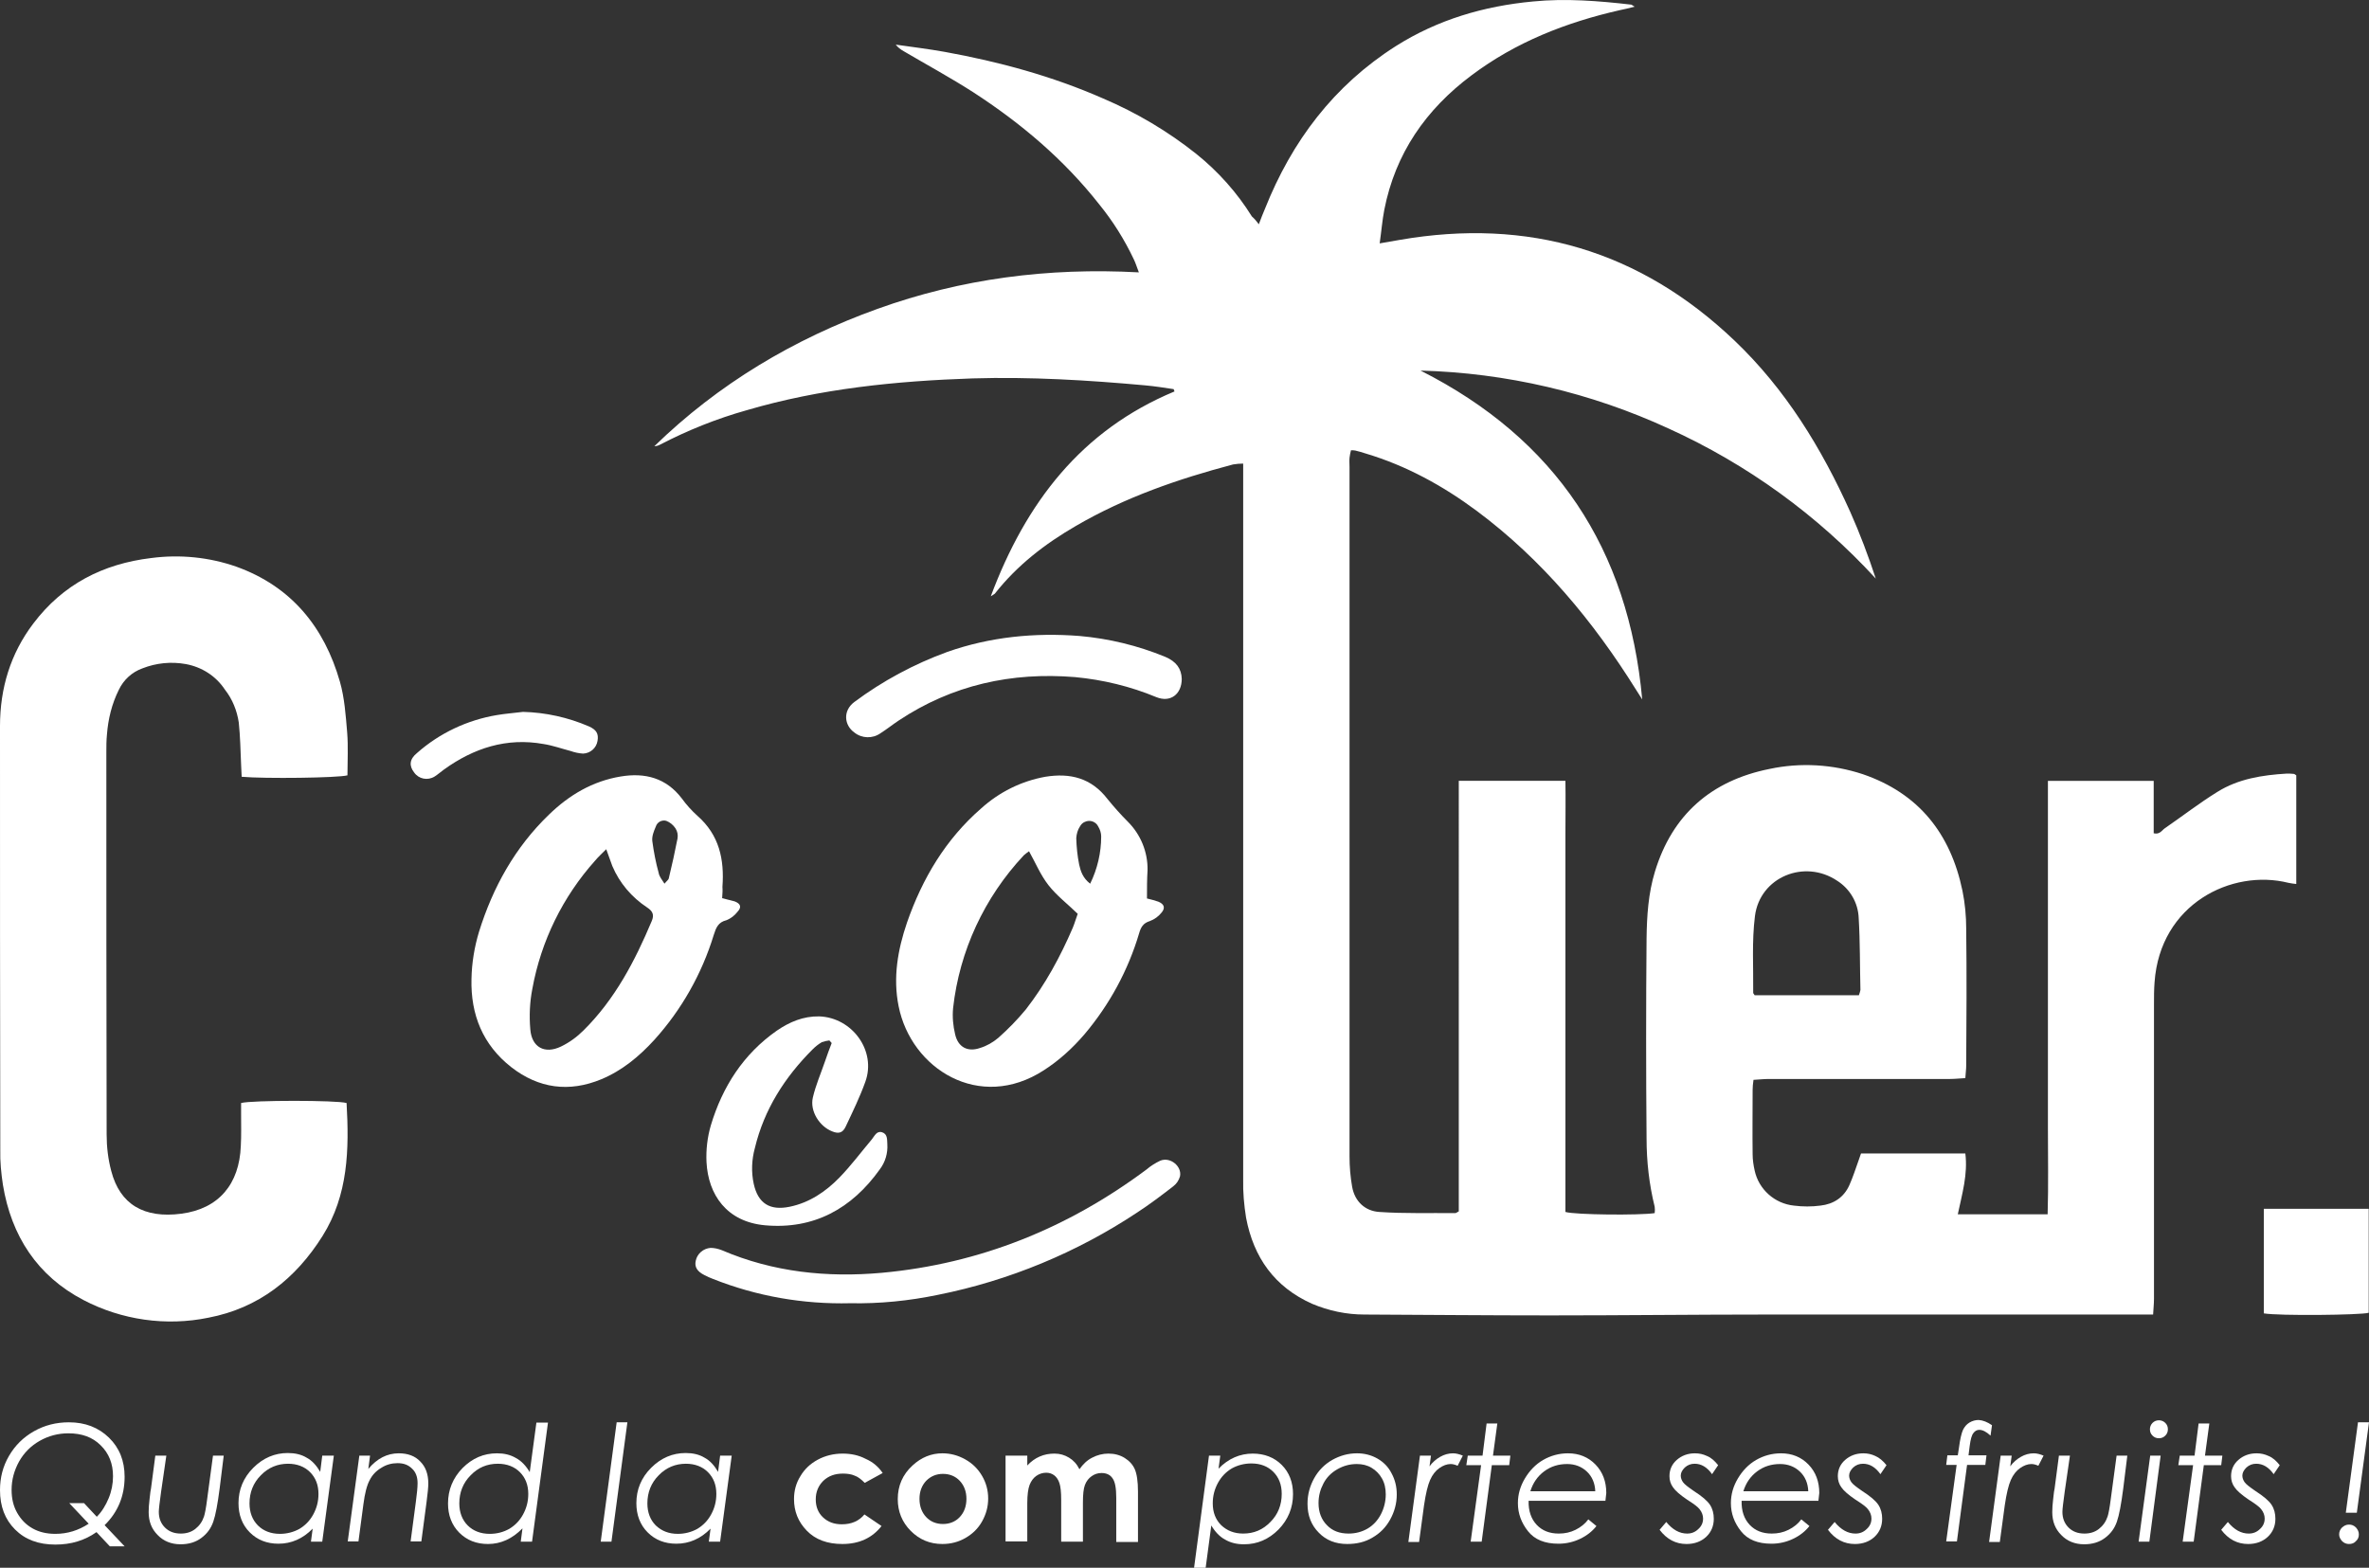 <?xml version="1.0" encoding="utf-8"?>
<!-- Generator: Adobe Illustrator 22.1.0, SVG Export Plug-In . SVG Version: 6.00 Build 0)  -->
<svg version="1.1" id="_x30_6a2e43f-80de-4f11-8a96-d56f75682caa"
	 xmlns="http://www.w3.org/2000/svg" xmlns:xlink="http://www.w3.org/1999/xlink" x="0px" y="0px" viewBox="0 0 817.5 541.1"
	 style="enable-background:new 0 0 817.5 541.1;" xml:space="preserve">
<rect x="0" y="0" width="817.5" height="541.1" fill="#333333" stroke="none"/>
<style type="text/css">
	.st0{fill:#FFFFFF;}
</style>
<title>cocotierlogo</title>
<g>
	<path class="st0" d="M434.4,77.4c0.8-2.1,1.4-3.7,2.1-5.3c9.3-23.4,23.8-42.6,45.2-56.2C496.1,6.8,512,2.1,529.1,0.5
		c11.3-1.1,22.5-0.2,33.8,1.1c0.2,0,0.4,0.3,1.2,0.7c-2,0.5-3.5,0.9-5.1,1.2c-18.5,4.2-35.9,11-51.2,22.5
		C492,37.8,481.5,53,477.7,72.4c-0.7,3.6-1,7.4-1.6,11.6l6.9-1.2c44.4-7.7,83,3.7,115.6,34.8c17.6,16.8,30,37.1,39.9,59.1
		c3.3,7.4,6.2,15.1,8.8,23c-20.1-21.9-44.4-39.5-71.5-51.8c-26.9-12.4-56-19.2-85.6-20c46.7,23.6,71.8,61.6,76.5,113.5
		c-0.7-1.1-1.4-2.2-2.1-3.3c-14.8-23.7-32.4-44.9-54.9-61.7c-11.7-8.7-24.4-15.7-38.5-19.9c-1.2-0.4-2.3-0.7-3.5-1
		c-0.5-0.1-1-0.1-1.5-0.1c-0.2,0.8-0.4,1.7-0.5,2.6c-0.1,1.1,0,2.1,0,3.2c0,79.3,0,158.7,0,238c0,3.5,0.3,7,0.9,10.4
		c0.9,5.1,4.5,8.4,9.4,8.7c8.7,0.6,17.4,0.3,26.2,0.4c0.2,0,0.5-0.2,1.2-0.6V269.5h36.8c0.1,6.1,0,12.3,0,18.4c0,6.3,0,12.7,0,19
		v111.4c3.4,1,25.6,1.2,30.8,0.4c0.1-0.7,0.1-1.5,0-2.2c-1.9-7.7-2.8-15.6-2.8-23.6c-0.2-23-0.2-46,0-69c0.1-7.8,0.6-15.6,2.9-23.1
		c6-19.7,19.5-31.4,39.5-35.4c10.7-2.3,21.9-1.6,32.2,1.8c19.3,6.6,30.3,20.5,34.4,40.2c0.9,4.4,1.3,8.8,1.3,13.2
		c0.2,15.7,0.1,31.5,0,47.2c0,1.3-0.2,2.6-0.3,4.3c-1.9,0.1-3.6,0.3-5.3,0.3h-62.5c-1.7,0-3.4,0.2-5.3,0.3c-0.2,1.4-0.3,2.4-0.3,3.5
		c0,7.4-0.1,14.8,0,22.2c0,1.9,0.3,3.8,0.7,5.6c1.4,6.5,6.9,11.4,13.5,12.1c3.1,0.4,6.2,0.4,9.2,0c4.5-0.5,8.1-2.8,10-7.1
		c1.2-2.7,2.1-5.5,3.1-8.3c0.3-0.9,0.6-1.7,0.9-2.6h36c0.9,7.2-1.1,13.9-2.6,21h31c0.3-10.1,0.1-20,0.1-29.9s0-19.9,0-29.9v-89.8
		h36.5v18.1c2.1,0.5,2.8-1,3.8-1.7c6.1-4.2,11.9-8.7,18.2-12.6c7.2-4.5,15.5-5.8,23.9-6.3c0.8,0,1.6,0,2.4,0.1
		c0.2,0,0.5,0.2,0.9,0.5v37.5c-0.9-0.1-1.8-0.2-2.7-0.4c-19.6-4.9-44.3,7.3-46.2,34.3c-0.2,2.5-0.2,5.1-0.2,7.7
		c0,33.9,0,67.8,0,101.6c0,1.7-0.2,3.4-0.3,5.4h-4.8c-42.6,0-85.2,0-127.9,0c-25.1,0-50.3,0.3-75.4,0.3c-21.4,0-42.7-0.2-64.1-0.3
		c-6.2,0-12.3-1.3-18-3.7c-13-5.8-20.2-16-22.8-29.7c-0.7-4.4-1.1-8.8-1-13.2c0-80.4,0-160.8,0-241.2v-5.9c-1.2,0-2.3,0.1-3.5,0.3
		c-18.9,5-37.2,11.3-54.2,21.2c-10.7,6.2-20.3,13.6-28,23.4c-0.4,0.3-0.9,0.6-1.4,0.9c12.1-32.3,31.2-57.3,63.4-70.7
		c-0.1-0.3-0.2-0.5-0.3-0.8c-3.3-0.5-6.5-1-9.8-1.3c-19.8-1.8-39.7-3-59.6-2.4c-26.4,0.9-52.5,3.5-78,11
		c-10.3,2.9-20.3,6.9-29.9,11.9c-0.6,0.3-1.2,0.5-1.9,0.5c22.1-21.5,48.1-37,77-47.4s58.8-14.3,90.2-12.6c-0.7-1.8-1.1-3.2-1.7-4.4
		c-3.2-6.8-7.2-13.2-12-19.1c-12.2-15.5-27-28-43.5-38.7c-7.8-5-15.9-9.4-23.9-14.1c-1.1-0.6-2.1-1.4-2.8-2.3
		c5.6,0.8,11.3,1.5,16.9,2.5c18.8,3.4,37.2,8.4,54.7,16.1c11.5,4.9,22.3,11.3,32.1,19.1c7.6,6.1,14.1,13.4,19.2,21.6
		C432.8,75.4,433.5,76.2,434.4,77.4z M641.5,343.4c0.2-0.6,0.4-1.1,0.5-1.7c-0.2-8.3-0.1-16.6-0.6-24.9c-0.2-5.2-3-10-7.4-12.8
		c-11.3-7.6-26.7-1.3-28.4,12.2c-1.1,8.7-0.5,17.6-0.6,26.5c0,0.2,0.3,0.4,0.5,0.8H641.5z"/>
	<path class="st0" d="M119.6,380.7c0.9,16,0.6,31.7-8.3,45.9c-9.3,14.8-22.1,24.9-39.4,28.2c-14.6,3-29.9,0.8-43.1-6.1
		C12.9,440.4,3.9,426.6,1,408.9c-0.6-4-1-8-0.9-12C0,348.1,0,299.4,0,250.6c0-13,3.6-25,11.5-35.4c10.2-13.5,24-20.6,40.7-22.6
		c9.9-1.3,20-0.3,29.4,3c18.9,6.8,30.3,20.8,35.7,39.7c1.6,5.6,2,11.6,2.5,17.5c0.4,4.9,0.1,9.9,0.1,14.8
		c-3.2,0.9-28.6,1.2-36.5,0.5c-0.1-1.3-0.1-2.8-0.2-4.2c-0.2-4.8-0.3-9.7-0.8-14.5c-0.6-4.1-2.2-8.1-4.8-11.4
		c-3.1-4.7-8-7.8-13.5-8.8c-5-0.9-10.2-0.4-15,1.5c-3.6,1.3-6.5,4-8.1,7.4c-2.4,4.8-3.7,10.1-4.1,15.5c-0.2,2-0.2,4-0.2,6
		c0,44,0,87.9,0.1,131.9c0,4.3,0.5,8.6,1.6,12.7c3,11.5,11.3,16.4,24.2,14.7s20-10.2,20.5-23.4c0.2-3.6,0.1-7.3,0.1-10.9
		c0-1.3,0-2.6,0-3.9C86.8,379.7,116.3,379.7,119.6,380.7z"/>
	<path class="st0" d="M249.2,310c1.7,0.5,3,0.7,4.3,1.1c2.1,0.8,2.5,2,1,3.6c-1,1.3-2.3,2.3-3.8,2.9c-2.9,0.7-3.6,2.6-4.4,5.1
		c-4.1,13.4-11.1,25.8-20.5,36.2c-5.2,5.7-11.1,10.6-18.3,13.6c-11.1,4.6-21.6,3.2-31.1-4.2c-9.8-7.7-14-18.1-13.7-30.4
		c0.1-5.5,1-11,2.6-16.3c4.8-15.4,12.4-29.1,24.1-40.4c7-6.8,15.1-11.6,24.8-13.2c8.4-1.4,15.7,0.5,21.1,7.6c1.6,2.2,3.4,4.2,5.4,6
		c7.5,6.6,9.3,15,8.6,24.5C249.4,307.3,249.3,308.5,249.2,310z M209.2,293.1c-1.6,1.6-2.8,2.7-3.8,3.9
		c-11.2,12.5-18.7,27.8-21.7,44.3c-0.9,4.6-1.1,9.3-0.7,14c0.5,6.2,5,8.6,10.6,5.9c2.9-1.4,5.5-3.3,7.8-5.6
		c10.8-10.7,17.7-23.9,23.5-37.7c0.9-2.1,0.4-3.4-1.6-4.7c-5.3-3.5-9.5-8.4-12-14.3C210.7,297.3,210.1,295.6,209.2,293.1
		L209.2,293.1z M229.3,305c0.7-0.9,1.4-1.3,1.5-1.9c1.1-4.5,2.1-9.1,3-13.7c0.2-1.2,0-2.4-0.7-3.5c-0.8-1.2-1.9-2.1-3.2-2.6
		c-1.5-0.4-3.1,0.4-3.6,2c-0.7,1.6-1.4,3.4-1.2,5c0.5,3.7,1.2,7.4,2.2,11C227.5,302.5,228.4,303.6,229.3,305L229.3,305z"/>
	<path class="st0" d="M395.8,310.1c1.6,0.4,2.8,0.7,3.9,1.1c2,0.8,2.5,2.1,1.2,3.7c-1.1,1.4-2.5,2.4-4.1,3c-2.3,0.7-3.1,2.1-3.7,4.2
		c-3.8,12.8-10.2,24.6-18.8,34.8c-4.1,4.8-8.8,9.1-14.1,12.5c-22.2,14.4-45.8-0.5-50.1-22.1c-2-9.9-0.3-19.5,2.9-28.9
		c5.3-15.2,13.3-28.7,25.6-39.4c6.2-5.6,13.8-9.4,22.1-10.9c8.6-1.4,15.9,0.4,21.5,7.7c2.2,2.7,4.5,5.3,7,7.8
		c4.4,4.4,6.9,10.4,6.8,16.7C395.8,303.5,395.8,306.7,395.8,310.1z M355.1,293.8c-0.6,0.4-1.2,0.9-1.8,1.4
		c-13.6,14.5-22.2,33-24.4,52.7c-0.3,3.1,0,6.2,0.7,9.1c1,4.4,4.3,6.2,8.6,4.7c2.3-0.7,4.4-1.9,6.3-3.5c3.4-3,6.6-6.3,9.5-9.8
		c6.7-8.6,11.9-18.2,16.2-28.2c0.7-1.7,1.2-3.5,1.7-4.8c-3.6-3.5-7.3-6.3-10.1-9.9S357.4,297.9,355.1,293.8L355.1,293.8z M376.2,305
		c2.5-5.1,3.8-10.7,3.8-16.3c0-1.2-0.4-2.4-1-3.4c-0.8-1.7-2.9-2.5-4.7-1.6c-0.7,0.3-1.2,0.8-1.6,1.5c-0.8,1.2-1.2,2.6-1.3,4.1
		c0.1,3.1,0.4,6.1,1,9.1C372.9,300.6,373.6,303,376.2,305L376.2,305z"/>
	<path class="st0" d="M286.2,359.1c-0.9,0.1-1.7,0.3-2.6,0.6c-1.2,0.7-2.2,1.5-3.2,2.5c-9.6,9.6-16.7,20.7-19.9,34
		c-1.1,4-1.3,8.3-0.4,12.4c1.5,6.8,5.6,9.3,12.4,7.9s12.4-5.2,17.1-10c4-4.1,7.5-8.8,11.2-13.2c1-1.2,1.7-3.1,3.6-2.5
		s1.7,2.5,1.8,4.1c0.2,3.1-0.7,6.2-2.6,8.7c-9.7,13.6-22.8,20.8-39.6,19.3c-13.2-1.2-19.6-10.5-20.2-21.8c-0.2-4.3,0.3-8.6,1.5-12.7
		c4-13.3,11.2-24.6,22.8-32.7c4.4-3,9.1-5,14.6-4.9c11.4,0.4,19.8,11.9,15.9,22.6c-1.9,5.3-4.4,10.4-6.8,15.5
		c-1,2.1-2.4,2.5-4.6,1.6c-4.4-1.7-7.8-7-6.7-11.7c1-4.3,2.8-8.4,4.2-12.5c0.7-2.1,1.5-4.2,2.3-6.3L286.2,359.1z"/>
	<path class="st0" d="M293.4,449.8c-16.2,0.4-32.3-2.4-47.4-8.4c-1-0.4-2-0.8-2.9-1.3c-2.6-1.3-3.5-2.9-3-5c0.5-2.4,2.6-4.2,5.1-4.4
		c1.3,0,2.6,0.3,3.9,0.8c17.7,7.6,36.4,9.5,55.2,7.8c33.8-3.1,64.2-15.4,91.4-35.7c1.4-1.2,3-2.2,4.7-3c3.4-1.4,7.5,1.9,6.8,5.4
		c-0.4,1.4-1.2,2.6-2.4,3.5c-4,3.1-8.1,6.2-12.4,9c-20.8,13.8-44.2,23.5-68.7,28.4C313.6,449,303.5,450,293.4,449.8z"/>
	<path class="st0" d="M407.8,234.3c0,5.3-3.9,8.3-8.8,6.3c-8.9-3.7-18.4-6-28-6.9c-21.9-1.8-42.4,2.7-60.9,15
		c-2.1,1.4-4.1,3-6.3,4.4c-2.7,1.9-6.4,1.8-9-0.3c-3.5-2.5-4-7.5,0-10.5c9.8-7.3,20.6-13.1,32.1-17.3c14.8-5.2,30.1-6.7,45.6-5.5
		c10.2,0.9,20.1,3.3,29.6,7.2C405.9,228.3,407.7,230.8,407.8,234.3z"/>
	<path class="st0" d="M781.2,417.2h36.2v35.9c-2.8,0.8-31,1.1-36.2,0.2V417.2z"/>
	<path class="st0" d="M180.5,245.7c7.8,0.2,15.5,1.9,22.7,5c2.7,1.2,3.4,2.6,3,5c-0.4,2.5-2.5,4.3-5,4.4c-1.5-0.1-2.9-0.4-4.3-0.9
		c-3.1-0.8-6.1-1.9-9.3-2.4c-12.8-2.3-24.1,1.4-34.4,8.8c-1.1,0.8-2.1,1.7-3.2,2.4c-2.4,1.5-5.5,0.9-7.1-1.4c-1.8-2.3-1.6-4.6,1-6.7
		c7.8-6.9,17.4-11.4,27.6-13.1C174.4,246.3,177.4,246.1,180.5,245.7z"/>
</g>
<g>
	<path class="st0" d="M36.1,526.4l6.9,7.3h-5.1l-4.6-4.9c-4.1,2.9-8.8,4.3-14.2,4.3c-5.8,0-10.4-1.7-13.9-5.2
		c-3.5-3.5-5.2-8-5.2-13.6c0-4.3,1-8.2,3.1-11.8c2.1-3.6,4.9-6.4,8.6-8.5c3.7-2.1,7.7-3.1,12.1-3.1c5.6,0,10.2,1.8,13.8,5.3
		c3.6,3.5,5.4,8,5.4,13.5C43,516.3,40.7,521.9,36.1,526.4z M33.4,523.5c1.8-1.8,3.1-4,4.1-6.4s1.5-5,1.5-7.6c0-4.3-1.4-7.9-4.3-10.7
		c-2.8-2.8-6.5-4.1-11.1-4.1c-3.6,0-6.9,0.9-9.9,2.6c-3,1.7-5.4,4.1-7.1,7.1c-1.7,3.1-2.6,6.3-2.6,9.8c0,3,0.6,5.6,1.9,7.9
		c1.3,2.3,3,4.1,5.3,5.4s4.9,1.9,7.9,1.9c4.2,0,8-1.2,11.5-3.5l-6.7-7.1H29L33.4,523.5z"/>
	<path class="st0" d="M53.6,502.4h3.8l-1.8,12.4c-0.5,3.7-0.8,6-0.8,7c0,2.2,0.7,4,2.1,5.4c1.4,1.4,3.2,2.1,5.5,2.1
		c1.9,0,3.6-0.5,5-1.6c1.4-1.1,2.4-2.5,3-4.3c0.3-0.9,0.7-2.9,1.1-6.1l2-14.9h3.7l-1.4,11.3c-0.7,5.4-1.4,9.2-2.2,11.5
		c-0.8,2.3-2.1,4.1-4.1,5.6c-2,1.5-4.4,2.2-7.2,2.2c-3.2,0-5.9-1.1-7.9-3.2c-2.1-2.1-3.1-4.7-3.1-7.9c0-1.3,0.1-2.7,0.3-4.4l0.3-2.6
		l0.2-1.1L53.6,502.4z"/>
	<path class="st0" d="M111.2,532.1h-3.9l0.6-4.5c-3.4,3.5-7.4,5.2-11.8,5.2c-4,0-7.3-1.3-9.9-3.9c-2.6-2.6-3.9-6-3.9-10.1
		c0-4.7,1.7-8.8,5.1-12.2c3.4-3.4,7.4-5.1,11.9-5.1c2.5,0,4.7,0.5,6.5,1.6c1.9,1,3.4,2.7,4.7,4.9l0.7-5.6h4L111.2,532.1z
		 M96.6,529.4c2.4,0,4.7-0.6,6.7-1.7c2-1.2,3.6-2.8,4.8-5c1.2-2.2,1.8-4.5,1.8-7.1c0-3.1-1-5.6-2.9-7.5c-1.9-1.9-4.5-2.9-7.6-2.9
		c-3.6,0-6.8,1.3-9.4,4c-2.6,2.6-3.9,5.9-3.9,9.7c0,3.1,1,5.7,2.9,7.6C90.9,528.4,93.5,529.4,96.6,529.4z"/>
	<path class="st0" d="M124,502.4h3.7l-0.6,4.6c3-3.6,6.5-5.4,10.5-5.4c3.1,0,5.6,0.9,7.4,2.8c1.9,1.9,2.8,4.4,2.8,7.6
		c0,1.3-0.2,3.4-0.6,6.4l-1.8,13.6h-3.7l1.8-13.6c0.4-2.9,0.6-5.1,0.6-6.5c0-2.1-0.6-3.8-1.9-5c-1.3-1.3-2.9-1.9-5-1.9
		c-2,0-3.9,0.5-5.6,1.6c-1.7,1-3.1,2.4-4,4.2c-1,1.8-1.7,4.6-2.2,8.4l-1.7,12.8H120L124,502.4z"/>
	<path class="st0" d="M183.6,532.1h-3.9l0.6-4.6c-3.5,3.6-7.5,5.4-11.9,5.4c-4,0-7.3-1.3-9.9-3.9c-2.6-2.6-3.9-6-3.9-10.1
		c0-4.7,1.7-8.8,5-12.2c3.4-3.4,7.3-5.1,11.9-5.1c2.5,0,4.6,0.5,6.5,1.6c1.9,1,3.5,2.7,4.8,4.9l2.3-17.1h4L183.6,532.1z M169,529.4
		c2.5,0,4.7-0.6,6.7-1.7c2-1.2,3.6-2.8,4.8-5c1.2-2.2,1.8-4.5,1.8-7.1c0-3.1-1-5.6-2.9-7.5c-1.9-1.9-4.5-2.9-7.6-2.9
		c-3.7,0-6.8,1.3-9.4,4c-2.6,2.6-3.9,5.9-3.9,9.7c0,3.1,1,5.7,2.9,7.6C163.3,528.4,165.9,529.4,169,529.4z"/>
	<path class="st0" d="M212.8,490.9h3.7l-5.5,41.2h-3.7L212.8,490.9z"/>
	<path class="st0" d="M248.5,532.1h-3.9l0.6-4.5c-3.4,3.5-7.4,5.2-11.8,5.2c-4,0-7.3-1.3-9.9-3.9c-2.6-2.6-3.9-6-3.9-10.1
		c0-4.7,1.7-8.8,5.1-12.2c3.4-3.4,7.4-5.1,11.9-5.1c2.5,0,4.7,0.5,6.5,1.6c1.9,1,3.4,2.7,4.7,4.9l0.7-5.6h4L248.5,532.1z
		 M233.9,529.4c2.4,0,4.7-0.6,6.7-1.7c2-1.2,3.6-2.8,4.8-5c1.2-2.2,1.8-4.5,1.8-7.1c0-3.1-1-5.6-2.9-7.5c-1.9-1.9-4.5-2.9-7.6-2.9
		c-3.6,0-6.8,1.3-9.4,4c-2.6,2.6-3.9,5.9-3.9,9.7c0,3.1,1,5.7,2.9,7.6C228.3,528.4,230.8,529.4,233.9,529.4z"/>
	<path class="st0" d="M304.6,508.4l-6.2,3.4c-1.2-1.2-2.3-2.1-3.5-2.5c-1.1-0.5-2.5-0.7-4-0.7c-2.8,0-5,0.8-6.8,2.5
		c-1.7,1.7-2.6,3.8-2.6,6.4c0,2.5,0.8,4.6,2.5,6.2c1.7,1.6,3.8,2.4,6.5,2.4c3.3,0,5.9-1.1,7.8-3.4l5.9,4c-3.2,4.1-7.7,6.2-13.5,6.2
		c-5.2,0-9.3-1.5-12.3-4.6s-4.4-6.7-4.4-10.9c0-2.9,0.7-5.5,2.2-7.9c1.4-2.4,3.4-4.3,6-5.7c2.6-1.4,5.5-2.1,8.6-2.1
		c3,0,5.6,0.6,7.9,1.8C301.2,504.6,303.1,506.2,304.6,508.4z"/>
	<path class="st0" d="M325.2,501.6c2.8,0,5.4,0.7,7.9,2.1c2.5,1.4,4.4,3.3,5.8,5.7c1.4,2.4,2.1,5,2.1,7.8c0,2.8-0.7,5.4-2.1,7.9
		s-3.3,4.3-5.7,5.7c-2.4,1.4-5.1,2.1-8,2.1c-4.3,0-7.9-1.5-10.9-4.5c-3-3-4.5-6.7-4.5-11c0-4.6,1.7-8.5,5.1-11.6
		C317.9,503,321.4,501.6,325.2,501.6z M325.4,508.7c-2.3,0-4.2,0.8-5.8,2.4c-1.5,1.6-2.3,3.7-2.3,6.2c0,2.6,0.8,4.7,2.3,6.3
		c1.5,1.6,3.5,2.4,5.8,2.4c2.3,0,4.3-0.8,5.8-2.4c1.5-1.6,2.3-3.7,2.3-6.3c0-2.5-0.8-4.6-2.3-6.2
		C329.7,509.5,327.7,508.7,325.4,508.7z"/>
	<path class="st0" d="M347,502.4h7.5v3.4c1.3-1.4,2.7-2.4,4.3-3.1c1.6-0.7,3.3-1,5.1-1c1.9,0,3.5,0.5,5,1.4s2.7,2.2,3.6,4
		c1.2-1.7,2.6-3.1,4.4-4c1.7-0.9,3.6-1.4,5.6-1.4c2.1,0,4,0.5,5.6,1.5c1.6,1,2.8,2.3,3.5,3.9c0.7,1.6,1.1,4.2,1.1,7.7v17.4h-7.5V517
		c0-3.4-0.4-5.6-1.3-6.8c-0.8-1.2-2.1-1.8-3.8-1.8c-1.3,0-2.4,0.4-3.4,1.1c-1,0.7-1.8,1.7-2.3,3c-0.5,1.3-0.7,3.3-0.7,6.2v13.4h-7.5
		v-14.4c0-2.7-0.2-4.6-0.6-5.8c-0.4-1.2-1-2.1-1.8-2.7c-0.8-0.6-1.7-0.9-2.8-0.9c-1.2,0-2.4,0.4-3.4,1.1c-1,0.7-1.8,1.8-2.3,3.1
		c-0.5,1.3-0.8,3.4-0.8,6.3v13.2H347V502.4z"/>
	<path class="st0" d="M417.2,502.4h3.9l-0.6,4.5c3.4-3.5,7.4-5.2,11.8-5.2c4,0,7.4,1.3,10,3.9c2.6,2.6,3.9,6,3.9,10.1
		c0,4.7-1.7,8.8-5,12.2c-3.4,3.4-7.3,5.1-11.9,5.1c-2.5,0-4.6-0.5-6.5-1.6c-1.9-1-3.5-2.7-4.8-4.9l-2.2,16.5h-4L417.2,502.4z
		 M431.8,505.1c-2.4,0-4.7,0.6-6.7,1.7c-2,1.2-3.6,2.8-4.8,5c-1.2,2.2-1.8,4.5-1.8,7.1c0,3.1,1,5.6,2.9,7.5c2,1.9,4.5,2.9,7.6,2.9
		c3.7,0,6.8-1.3,9.4-4c2.6-2.6,3.9-5.9,3.9-9.7c0-3.2-1-5.7-2.9-7.6C437.5,506.1,435,505.1,431.8,505.1z"/>
	<path class="st0" d="M468.3,501.6c2.5,0,4.9,0.6,7,1.8c2.1,1.2,3.8,2.9,4.9,5.1c1.2,2.2,1.8,4.6,1.8,7.3c0,3.1-0.8,6-2.3,8.7
		c-1.5,2.7-3.5,4.7-6.1,6.2c-2.5,1.5-5.4,2.2-8.7,2.2c-4,0-7.3-1.3-9.8-3.9c-2.6-2.6-3.9-5.9-3.9-10c0-3.2,0.8-6.1,2.3-8.8
		c1.5-2.7,3.6-4.8,6.2-6.3C462.4,502.4,465.2,501.6,468.3,501.6z M468.2,505.3c-2.4,0-4.6,0.6-6.7,1.8c-2.1,1.2-3.7,2.8-4.8,4.9
		c-1.1,2.1-1.7,4.3-1.7,6.8c0,3.1,1,5.7,2.9,7.6c1.9,2,4.4,2.9,7.5,2.9c2.4,0,4.6-0.6,6.5-1.7c1.9-1.1,3.5-2.8,4.6-4.9
		c1.1-2.1,1.7-4.5,1.7-6.9c0-2.1-0.4-3.9-1.3-5.5c-0.9-1.6-2.1-2.8-3.6-3.7C471.8,505.7,470.1,505.3,468.2,505.3z"/>
	<path class="st0" d="M490,502.4h3.8l-0.5,3.7c1-1.4,2.3-2.5,3.7-3.3c1.4-0.8,2.9-1.2,4.4-1.2c1.1,0,2.2,0.3,3.4,0.8l-1.8,3.5
		c-0.9-0.4-1.7-0.6-2.4-0.6c-1.3,0-2.6,0.5-3.9,1.4c-1.3,0.9-2.4,2.3-3.2,4.1c-0.8,1.8-1.5,4.7-2.1,8.8l-1.7,12.6h-3.7L490,502.4z"
		/>
	<path class="st0" d="M513,491.3h3.7l-1.5,11.1h6l-0.4,3.3h-6l-3.5,26.4h-3.8l3.6-26.4h-5.1l0.5-3.3h5.1L513,491.3z"/>
	<path class="st0" d="M554,518h-26.5c-0.1,3.5,0.9,6.3,2.8,8.3c1.9,2,4.4,3,7.6,3c2.1,0,4-0.4,5.8-1.3c1.8-0.9,3.3-2.1,4.4-3.6
		l2.8,2.3c-1.4,1.8-3.3,3.3-5.6,4.4c-2.3,1.1-4.8,1.7-7.5,1.7c-4.7,0-8.2-1.4-10.5-4.3c-2.3-2.9-3.5-6.1-3.5-9.7
		c0-3,0.8-5.8,2.4-8.5c1.6-2.7,3.7-4.9,6.3-6.4c2.6-1.5,5.5-2.3,8.6-2.3c3.8,0,7,1.3,9.5,3.9c2.5,2.6,3.7,5.9,3.7,9.8
		C554.2,516.1,554.1,517,554,518z M550.5,514.7c-0.1-2.8-1.1-5.1-2.9-6.8c-1.8-1.7-4.1-2.6-6.8-2.6c-3,0-5.6,0.8-7.9,2.5
		c-2.3,1.7-3.9,4-4.8,6.9H550.5z"/>
	<path class="st0" d="M592.9,505.7l-2.1,3.1c-1.7-2.4-3.7-3.6-6-3.6c-1.3,0-2.4,0.4-3.4,1.3c-0.9,0.9-1.4,1.8-1.4,2.8
		c0,0.8,0.3,1.6,0.8,2.3c0.5,0.7,1.8,1.7,3.7,3c2.8,1.8,4.7,3.4,5.6,4.8c0.9,1.4,1.3,3,1.3,4.8c0,2.5-0.9,4.6-2.6,6.2
		c-1.7,1.6-4,2.5-6.8,2.5c-3.7,0-6.8-1.6-9.3-4.9l2.3-2.7c2.2,2.7,4.6,4,7.2,4c1.5,0,2.8-0.5,3.9-1.6c1.1-1,1.6-2.2,1.6-3.6
		c0-1.1-0.4-2.2-1.2-3.2c-0.5-0.7-1.9-1.8-4.3-3.3c-2.5-1.7-4.1-3.1-4.9-4.3c-0.8-1.1-1.2-2.4-1.2-3.8c0-2.2,0.8-4.1,2.5-5.6
		c1.7-1.5,3.8-2.3,6.3-2.3c1.5,0,2.8,0.3,4.1,0.9C590.5,503.1,591.7,504.2,592.9,505.7z"/>
	<path class="st0" d="M627.5,518H601c-0.1,3.5,0.9,6.3,2.8,8.3c1.9,2,4.4,3,7.6,3c2.1,0,4-0.4,5.8-1.3c1.8-0.9,3.3-2.1,4.4-3.6
		l2.8,2.3c-1.4,1.8-3.3,3.3-5.6,4.4c-2.3,1.1-4.8,1.7-7.5,1.7c-4.7,0-8.2-1.4-10.5-4.3c-2.3-2.9-3.5-6.1-3.5-9.7
		c0-3,0.8-5.8,2.4-8.5c1.6-2.7,3.7-4.9,6.3-6.4c2.6-1.5,5.5-2.3,8.6-2.3c3.8,0,7,1.3,9.5,3.9c2.5,2.6,3.7,5.9,3.7,9.8
		C627.7,516.1,627.6,517,627.5,518z M624,514.7c-0.1-2.8-1.1-5.1-2.9-6.8c-1.8-1.7-4.1-2.6-6.8-2.6c-3,0-5.6,0.8-7.9,2.5
		c-2.3,1.7-3.9,4-4.8,6.9H624z"/>
	<path class="st0" d="M651,505.7l-2.1,3.1c-1.7-2.4-3.7-3.6-6-3.6c-1.3,0-2.4,0.4-3.4,1.3c-0.9,0.9-1.4,1.8-1.4,2.8
		c0,0.8,0.3,1.6,0.8,2.3c0.5,0.7,1.8,1.7,3.7,3c2.8,1.8,4.7,3.4,5.6,4.8c0.9,1.4,1.3,3,1.3,4.8c0,2.5-0.9,4.6-2.6,6.2
		c-1.7,1.6-4,2.5-6.8,2.5c-3.7,0-6.8-1.6-9.3-4.9l2.3-2.7c2.2,2.7,4.6,4,7.2,4c1.5,0,2.8-0.5,3.9-1.6c1.1-1,1.6-2.2,1.6-3.6
		c0-1.1-0.4-2.2-1.2-3.2c-0.5-0.7-1.9-1.8-4.3-3.3c-2.5-1.7-4.1-3.1-4.9-4.3c-0.8-1.1-1.2-2.4-1.2-3.8c0-2.2,0.8-4.1,2.5-5.6
		c1.7-1.5,3.8-2.3,6.3-2.3c1.5,0,2.8,0.3,4.1,0.9C648.5,503.1,649.8,504.2,651,505.7z"/>
	<path class="st0" d="M687.4,491.9l-0.5,3.6c-1.4-1.3-2.7-2-3.9-2c-0.8,0-1.5,0.4-2,1.1c-0.6,0.7-1,2.2-1.3,4.5l-0.4,3.2h6.2
		l-0.4,3.3h-6.3l-3.5,26.4h-3.7l3.6-26.4h-3.6l0.4-3.3h3.6l0.4-2.6c0.4-3.1,0.9-5.1,1.4-6.2c0.5-1,1.2-1.9,2.2-2.5
		c1-0.6,2.1-0.9,3.2-0.9C684.3,490.2,685.8,490.8,687.4,491.9z"/>
	<path class="st0" d="M690.4,502.4h3.8l-0.5,3.7c1-1.4,2.3-2.5,3.7-3.3c1.4-0.8,2.9-1.2,4.4-1.2c1.1,0,2.2,0.3,3.4,0.8l-1.8,3.5
		c-0.9-0.4-1.7-0.6-2.4-0.6c-1.3,0-2.6,0.5-3.9,1.4c-1.3,0.9-2.4,2.3-3.2,4.1c-0.8,1.8-1.5,4.7-2.1,8.8l-1.7,12.6h-3.7L690.4,502.4z
		"/>
	<path class="st0" d="M710.5,502.4h3.8l-1.8,12.4c-0.5,3.7-0.8,6-0.8,7c0,2.2,0.7,4,2.1,5.4c1.4,1.4,3.2,2.1,5.5,2.1
		c1.9,0,3.6-0.5,5-1.6c1.4-1.1,2.4-2.5,3-4.3c0.3-0.9,0.7-2.9,1.1-6.1l2-14.9h3.7l-1.4,11.3c-0.7,5.4-1.4,9.2-2.2,11.5
		c-0.8,2.3-2.1,4.1-4.1,5.6c-2,1.5-4.4,2.2-7.2,2.2c-3.2,0-5.9-1.1-7.9-3.2c-2.1-2.1-3.1-4.7-3.1-7.9c0-1.3,0.1-2.7,0.3-4.4l0.3-2.6
		l0.2-1.1L710.5,502.4z"/>
	<path class="st0" d="M742,502.4h3.6l-3.9,29.7H738L742,502.4z M745,490.2c0.8,0,1.6,0.3,2.2,0.9c0.6,0.6,0.9,1.3,0.9,2.2
		c0,0.9-0.3,1.6-0.9,2.2c-0.6,0.6-1.3,0.9-2.2,0.9c-0.9,0-1.6-0.3-2.2-0.9c-0.6-0.6-0.9-1.3-0.9-2.2c0-0.8,0.3-1.6,0.9-2.2
		C743.4,490.5,744.2,490.2,745,490.2z"/>
	<path class="st0" d="M758.7,491.3h3.7l-1.5,11.1h6l-0.4,3.3h-6l-3.5,26.4h-3.8l3.6-26.4h-5.1l0.5-3.3h5.1L758.7,491.3z"/>
	<path class="st0" d="M786.7,505.7l-2.1,3.1c-1.7-2.4-3.7-3.6-6-3.6c-1.3,0-2.4,0.4-3.4,1.3c-0.9,0.9-1.4,1.8-1.4,2.8
		c0,0.8,0.3,1.6,0.8,2.3c0.5,0.7,1.8,1.7,3.7,3c2.8,1.8,4.7,3.4,5.6,4.8c0.9,1.4,1.3,3,1.3,4.8c0,2.5-0.9,4.6-2.6,6.2
		c-1.7,1.6-4,2.5-6.8,2.5c-3.7,0-6.8-1.6-9.3-4.9l2.3-2.7c2.2,2.7,4.6,4,7.2,4c1.5,0,2.8-0.5,3.9-1.6c1.1-1,1.6-2.2,1.6-3.6
		c0-1.1-0.4-2.2-1.2-3.2c-0.5-0.7-1.9-1.8-4.3-3.3c-2.5-1.7-4.1-3.1-4.9-4.3c-0.8-1.1-1.2-2.4-1.2-3.8c0-2.2,0.8-4.1,2.5-5.6
		c1.7-1.5,3.8-2.3,6.3-2.3c1.5,0,2.8,0.3,4.1,0.9C784.3,503.1,785.5,504.2,786.7,505.7z"/>
	<path class="st0" d="M810.6,526.2c0.9,0,1.7,0.3,2.4,1c0.6,0.7,1,1.4,1,2.4c0,0.9-0.3,1.7-1,2.3c-0.6,0.7-1.4,1-2.4,1
		c-0.9,0-1.7-0.3-2.4-1c-0.6-0.7-1-1.4-1-2.3c0-0.9,0.3-1.7,1-2.4C808.9,526.6,809.6,526.2,810.6,526.2z M813.7,490.9h3.8l-4.2,31.2
		h-3.8L813.7,490.9z"/>
</g>
</svg>

